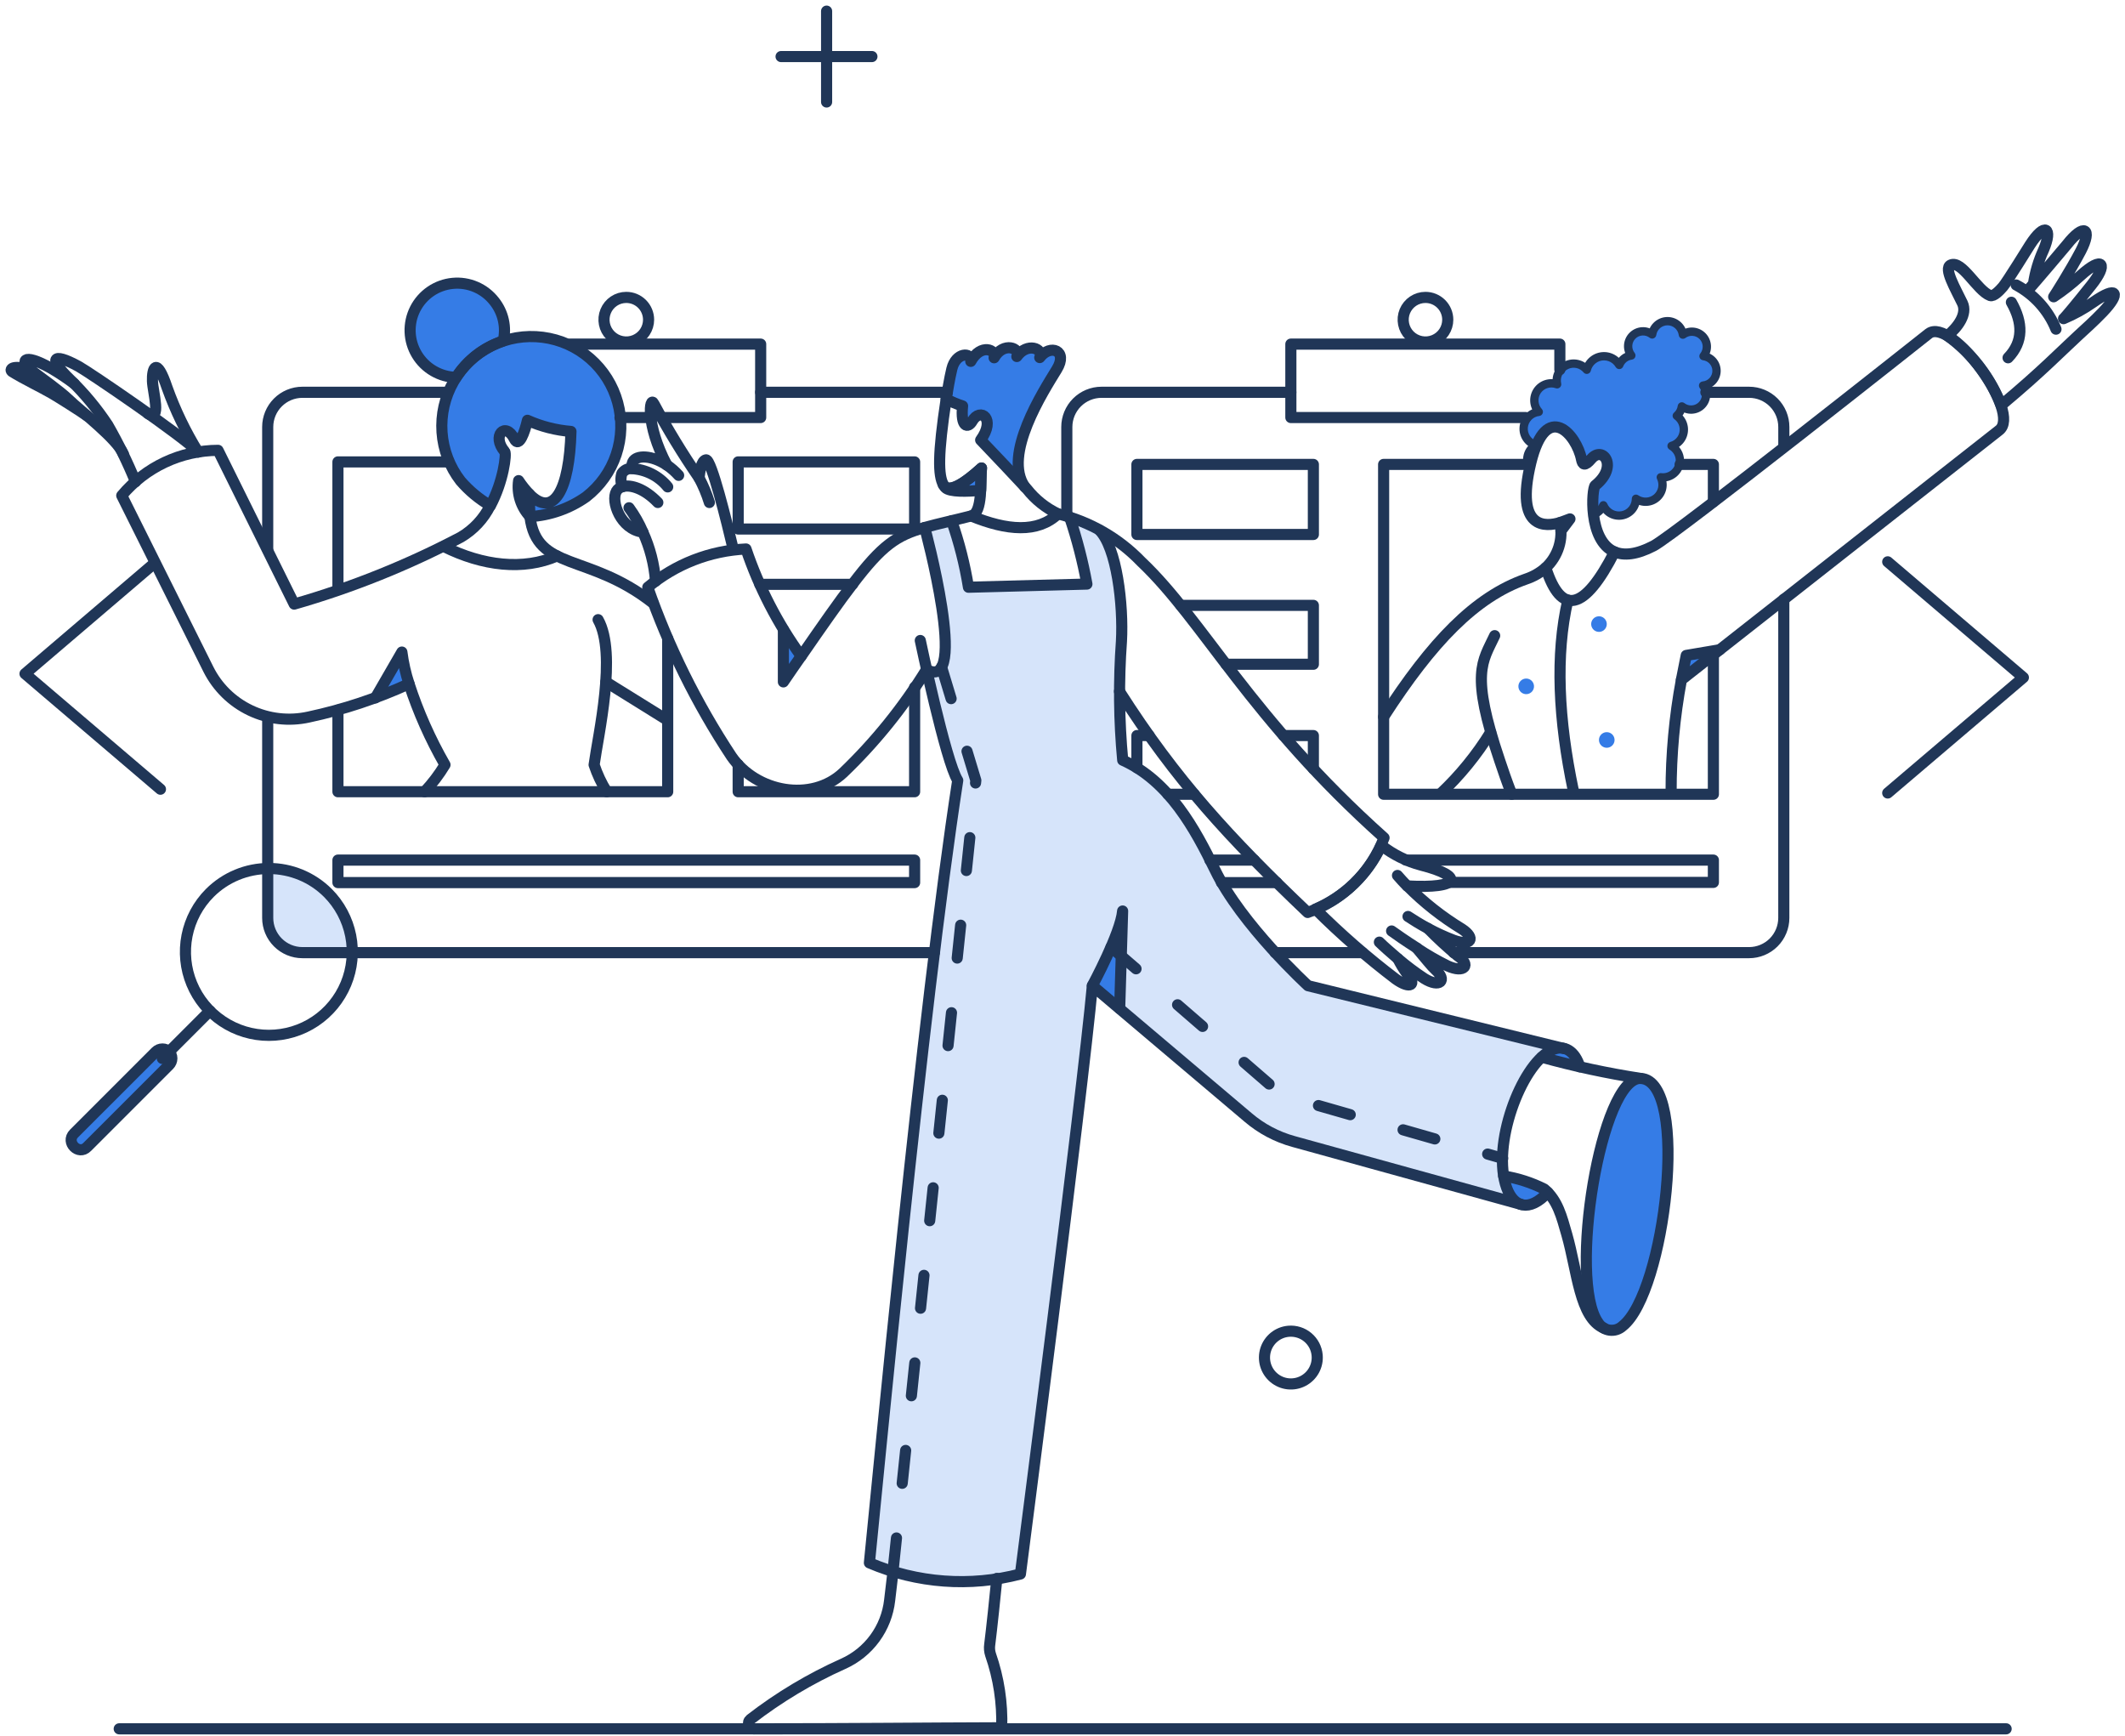 <svg width="191" height="156" viewBox="0 0 191 156" fill="none" xmlns="http://www.w3.org/2000/svg">
    <path
        d="M117.56 88.582C117.56 88.582 111.584 83.116 109.202 78.182C107.425 74.534 105.1 70.205 100.923 68.315C100.574 64.765 100.536 61.191 100.809 57.634C101.015 53.922 100.103 48.48 98.819 47.635C97.978 47.139 97.075 46.758 96.133 46.5C96.793 48.464 97.312 50.473 97.683 52.511L87.037 52.795C86.697 50.758 86.185 48.753 85.505 46.803C84.56 47.03 83.785 47.201 83.085 47.408C83.104 47.521 87.112 62.322 83.255 60.168C84.012 63.513 85.316 68.995 86.053 70.13C82.84 90.942 78.871 133.058 78.114 140.449C82.406 142.291 87.191 142.644 91.706 141.451C91.706 141.451 97.301 98.409 98.174 88.579L112.181 100.431C113.371 101.45 114.772 102.193 116.283 102.605L136.736 108.257C133.019 107.163 136.149 93.96 140.441 94.212L117.56 88.582Z"
        fill="#357CE6" fill-opacity="0.2" />
    <path
        d="M24.062 78.05V82.493C24.063 83.319 24.392 84.111 24.977 84.696C25.561 85.281 26.354 85.61 27.18 85.611H31.658C31.669 84.612 31.479 83.621 31.101 82.697C30.723 81.772 30.163 80.932 29.455 80.228C28.747 79.523 27.905 78.967 26.979 78.593C26.053 78.219 25.061 78.034 24.062 78.05Z"
        fill="#357CE6" fill-opacity="0.2" />
    <path
        d="M54.133 33.381C53.116 32.062 51.714 31.09 50.122 30.601C48.529 30.112 46.824 30.129 45.242 30.651C45.365 30.035 45.36 29.4 45.224 28.786C45.089 28.172 44.827 27.593 44.455 27.087C43.758 26.229 42.754 25.677 41.657 25.549C40.559 25.422 39.455 25.729 38.581 26.404C37.706 27.08 37.131 28.072 36.978 29.166C36.825 30.26 37.107 31.371 37.762 32.261C38.153 32.753 38.643 33.156 39.201 33.444C39.759 33.732 40.372 33.899 40.999 33.932C40.098 35.331 39.652 36.973 39.724 38.635C39.795 40.297 40.379 41.895 41.397 43.211C42.164 44.098 43.072 44.853 44.083 45.447C45.255 43.258 45.543 40.793 45.369 40.588C44.151 39.163 45.426 37.829 46.239 39.455C46.654 40.287 47.165 38.831 47.411 37.772C48.648 38.326 49.971 38.664 51.323 38.774C51.191 44.048 49.754 46.619 47.581 44.407C47.538 45.081 47.557 45.759 47.638 46.43C49.451 46.314 51.197 45.698 52.681 44.651C54.367 43.348 55.467 41.429 55.739 39.316C56.011 37.203 55.434 35.069 54.133 33.381Z"
        fill="#357CE6" />
    <path
        d="M47.559 44.402C47.209 44.027 46.893 43.622 46.614 43.192C46.527 43.769 46.572 44.357 46.746 44.914C46.919 45.47 47.217 45.981 47.616 46.406C47.537 45.741 47.518 45.07 47.559 44.402Z"
        fill="#357CE6" />
    <path
        d="M36.765 61.453C35.782 61.933 34.772 62.356 33.74 62.719L36.123 58.599C36.255 59.567 36.469 60.522 36.765 61.453Z"
        fill="#357CE6" />
    <path
        d="M88.22 42.058C88.163 42.606 88.163 43.343 88.144 44.062C87.01 44.175 85.327 44.232 84.968 43.816L84.798 43.589C85.308 44.402 86.783 43.381 88.22 42.058Z"
        fill="#357CE6" />
    <path
        d="M72.019 58.958C71.509 59.676 70.979 60.45 70.413 61.283V56.576C70.876 57.416 71.413 58.213 72.019 58.958Z"
        fill="#357CE6" />
    <path
        d="M98.181 88.56L100.639 90.639L100.904 81.869C100.753 83.834 98.181 88.579 98.181 88.56Z"
        fill="#357CE6" />
    <path
        d="M147.482 96.915C143.746 96.716 140.11 118.165 144.759 119.561C149.201 119.807 152.32 97.18 147.482 96.915Z"
        fill="#357CE6" />
    <path
        d="M138.785 106.858C137.637 106.294 136.414 105.899 135.154 105.684C135.57 108.425 137.273 109.146 139.126 107.161C139.012 107.066 138.918 106.971 138.785 106.858Z"
        fill="#357CE6" />
    <path
        d="M140.657 94.231C140.27 94.177 139.876 94.22 139.51 94.355C139.145 94.49 138.817 94.714 138.559 95.007C139.598 95.305 140.808 95.611 141.999 95.875C141.927 95.513 141.766 95.173 141.532 94.886C141.298 94.6 140.997 94.375 140.657 94.231Z"
        fill="#357CE6" />
    <path
        d="M93.455 32.133C93.814 31.302 92.322 30.753 91.396 32.039C91.774 31.283 90.186 30.678 89.354 32.152C89.6 31.434 88.16 30.829 87.255 32.474C87.355 31.623 85.913 31.642 85.554 33.154C85.327 34.1 85.156 35.12 85.025 35.877C85.497 36.128 85.99 36.336 86.499 36.501C86.31 38.429 86.991 38.542 87.369 37.862C88.087 36.595 89.524 37.616 88.125 39.563C88.218 39.663 92.188 43.868 92.283 43.967C89.902 41.169 93.739 35.234 94.987 33.192C96.022 31.491 94.4 30.886 93.455 32.133Z"
        fill="#357CE6" />
    <path
        d="M14.005 94.515L6.651 101.868C5.865 102.654 7.074 103.873 7.845 103.062L15.2 95.708C15.358 95.55 15.447 95.335 15.447 95.111C15.446 94.887 15.357 94.672 15.199 94.514C15.041 94.356 14.826 94.267 14.602 94.267C14.378 94.267 14.164 94.357 14.005 94.515Z"
        fill="#357CE6" />
    <path
        d="M151.564 58.901C151.47 59.355 151.3 60.206 151.129 61.09L154.57 58.387L151.564 58.901Z"
        fill="#357CE6" />
    <path
        d="M140.241 47.03C140.283 47.254 140.309 47.482 140.317 47.71L141.113 46.633L140.241 47.03Z"
        fill="#357CE6" />
    <path
        d="M154.287 33.308C154.282 32.985 154.16 32.676 153.944 32.436C153.729 32.196 153.434 32.042 153.114 32.003C153.321 31.748 153.429 31.426 153.415 31.098C153.401 30.769 153.268 30.457 153.041 30.22C152.813 29.983 152.507 29.837 152.178 29.811C151.851 29.784 151.524 29.878 151.262 30.075C151.218 29.741 151.056 29.434 150.803 29.211C150.551 28.988 150.227 28.864 149.89 28.862C149.553 28.859 149.227 28.979 148.972 29.199C148.717 29.418 148.549 29.723 148.502 30.056C148.243 29.855 147.92 29.756 147.592 29.777C147.266 29.798 146.958 29.938 146.728 30.171C146.497 30.404 146.36 30.713 146.342 31.041C146.325 31.368 146.427 31.69 146.631 31.947C146.307 31.987 146.007 32.145 145.791 32.391C145.574 32.636 145.455 32.952 145.455 33.279C145.455 33.607 145.574 33.923 145.791 34.168C146.007 34.413 146.307 34.571 146.631 34.612C146.429 34.869 146.329 35.19 146.347 35.516C146.366 35.842 146.503 36.15 146.733 36.382C146.962 36.614 147.269 36.755 147.594 36.777C147.921 36.799 148.243 36.701 148.502 36.503C148.54 36.828 148.696 37.128 148.939 37.346C149.183 37.564 149.499 37.686 149.826 37.688C150.153 37.691 150.471 37.573 150.718 37.358C150.964 37.144 151.124 36.846 151.167 36.522C151.425 36.724 151.747 36.825 152.074 36.807C152.4 36.789 152.71 36.653 152.943 36.424C153.177 36.195 153.319 35.888 153.344 35.562C153.368 35.236 153.274 34.911 153.077 34.65C153.41 34.619 153.72 34.464 153.944 34.215C154.168 33.967 154.291 33.643 154.287 33.308Z"
        fill="#357CE6" />
    <path
        d="M150.241 40.074C150.581 39.977 150.877 39.765 151.079 39.475C151.28 39.184 151.374 38.833 151.345 38.48C151.317 38.128 151.165 37.796 150.92 37.542C150.674 37.289 150.346 37.128 149.995 37.089C150.228 36.84 150.371 36.52 150.402 36.181C150.433 35.841 150.349 35.501 150.164 35.215C149.98 34.928 149.705 34.711 149.383 34.599C149.061 34.486 148.712 34.484 148.388 34.593C148.467 34.258 148.431 33.906 148.285 33.593C148.139 33.281 147.893 33.027 147.585 32.872C147.277 32.717 146.927 32.67 146.588 32.739C146.251 32.807 145.946 32.988 145.724 33.251C145.644 32.901 145.448 32.588 145.168 32.363C144.888 32.138 144.541 32.014 144.181 32.012C143.821 32.01 143.472 32.129 143.189 32.35C142.907 32.572 142.707 32.883 142.623 33.232C142.405 32.966 142.105 32.782 141.768 32.708C141.433 32.635 141.082 32.678 140.773 32.829C140.465 32.98 140.216 33.23 140.068 33.541C139.921 33.85 139.881 34.201 139.958 34.536C139.635 34.421 139.284 34.416 138.96 34.524C138.634 34.631 138.355 34.844 138.166 35.129C137.976 35.414 137.887 35.754 137.913 36.095C137.94 36.436 138.079 36.759 138.31 37.011C137.96 37.05 137.634 37.208 137.388 37.459C137.141 37.709 136.988 38.038 136.954 38.388C136.921 38.739 137.009 39.09 137.204 39.383C137.399 39.675 137.69 39.892 138.026 39.996C137.85 40.098 137.697 40.234 137.575 40.397C137.452 40.56 137.364 40.745 137.315 40.942C137.265 41.14 137.256 41.345 137.287 41.546C137.319 41.747 137.39 41.94 137.497 42.112C138.902 35.809 141.781 38.928 142.185 41.416C142.28 41.814 142.526 41.832 143.036 41.247C144.095 39.999 145.515 41.937 143.395 43.628C143.278 43.721 143.121 44.467 143.244 46.237C143.437 46.162 143.613 46.05 143.762 45.908C143.912 45.765 144.031 45.594 144.114 45.405C144.25 45.729 144.494 45.996 144.804 46.16C145.116 46.325 145.473 46.377 145.818 46.308C146.162 46.239 146.473 46.053 146.696 45.782C146.92 45.511 147.042 45.17 147.043 44.819C147.321 45.012 147.654 45.108 147.992 45.09C148.33 45.072 148.652 44.943 148.908 44.722C149.163 44.501 149.338 44.2 149.405 43.869C149.471 43.537 149.425 43.193 149.274 42.891C149.491 42.919 149.711 42.9 149.92 42.836C150.128 42.772 150.321 42.663 150.484 42.518C150.647 42.373 150.777 42.194 150.865 41.994C150.953 41.794 150.997 41.578 150.994 41.359C150.987 41.099 150.915 40.844 150.783 40.619C150.652 40.395 150.465 40.207 150.241 40.074Z"
        fill="#357CE6" />
    <path
        d="M145.119 66.441C145.134 66.627 145.075 66.811 144.953 66.952C144.833 67.094 144.661 67.182 144.476 67.197C144.291 67.212 144.107 67.153 143.964 67.033C143.823 66.912 143.735 66.74 143.72 66.555C143.705 66.369 143.763 66.185 143.885 66.043C144.005 65.902 144.177 65.813 144.362 65.798C144.548 65.783 144.732 65.843 144.874 65.963C145.015 66.084 145.104 66.256 145.119 66.441Z"
        fill="#357CE6" />
    <path
        d="M137.878 61.623C137.893 61.809 137.834 61.993 137.713 62.135C137.593 62.276 137.42 62.364 137.235 62.38C137.05 62.395 136.866 62.335 136.724 62.215C136.583 62.094 136.494 61.922 136.479 61.737C136.464 61.551 136.523 61.367 136.644 61.226C136.765 61.084 136.937 60.996 137.122 60.981C137.307 60.966 137.491 61.025 137.633 61.145C137.775 61.266 137.863 61.438 137.878 61.623Z"
        fill="#357CE6" />
    <path
        d="M144.419 56.028C144.434 56.213 144.375 56.397 144.254 56.539C144.134 56.681 143.961 56.769 143.776 56.784C143.591 56.799 143.407 56.739 143.265 56.619C143.124 56.498 143.035 56.327 143.02 56.141C143.005 55.955 143.064 55.772 143.185 55.63C143.306 55.488 143.478 55.4 143.663 55.385C143.848 55.37 144.032 55.429 144.174 55.55C144.316 55.67 144.404 55.842 144.419 56.028Z"
        fill="#357CE6" />
    <path
        d="M14.005 94.515L6.651 101.868C5.865 102.654 7.074 103.873 7.845 103.062L15.2 95.708C15.358 95.55 15.447 95.335 15.447 95.111C15.446 94.887 15.357 94.672 15.199 94.514C15.041 94.356 14.826 94.267 14.602 94.267C14.378 94.267 14.164 94.357 14.005 94.515Z"
        stroke="#203657" stroke-linejoin="round" />
    <path
        d="M154.287 33.308L154.66 33.303V33.302L154.287 33.308ZM153.077 34.65L153.043 34.278C152.908 34.291 152.79 34.375 152.735 34.499C152.681 34.623 152.698 34.766 152.778 34.874L153.077 34.65ZM151.167 36.522L151.398 36.228C151.293 36.145 151.15 36.125 151.027 36.176C150.903 36.227 150.815 36.34 150.797 36.472L151.167 36.522ZM150.712 37.364L150.468 37.081C150.381 37.155 150.333 37.266 150.338 37.38C150.343 37.495 150.401 37.6 150.495 37.667L150.712 37.364ZM150.241 40.074L150.139 39.715C149.996 39.755 149.891 39.877 149.871 40.025C149.852 40.173 149.923 40.318 150.05 40.394L150.241 40.074ZM150.994 41.359L151.367 41.354V41.349L150.994 41.359ZM149.274 42.891L149.323 42.521C149.185 42.503 149.05 42.562 148.969 42.674C148.89 42.786 148.879 42.934 148.94 43.057L149.274 42.891ZM147.043 44.819L147.256 44.513C147.143 44.433 146.994 44.424 146.871 44.488C146.747 44.552 146.67 44.679 146.67 44.818L147.043 44.819ZM144.114 45.405L144.458 45.26C144.399 45.123 144.266 45.033 144.117 45.032C143.967 45.031 143.832 45.118 143.772 45.255L144.114 45.405ZM143.244 46.237L142.872 46.263C142.88 46.381 142.944 46.488 143.044 46.552C143.144 46.615 143.268 46.627 143.378 46.585L143.244 46.237ZM143.036 41.247L143.318 41.492L143.321 41.488L143.036 41.247ZM142.185 41.416L141.817 41.476C141.818 41.485 141.82 41.493 141.822 41.502L142.185 41.416ZM137.497 42.112L137.18 42.309C137.259 42.438 137.409 42.506 137.56 42.48C137.709 42.455 137.828 42.342 137.861 42.194L137.497 42.112ZM138.026 39.996L138.213 40.319C138.342 40.244 138.413 40.101 138.397 39.954C138.381 39.807 138.278 39.683 138.137 39.639L138.026 39.996ZM138.31 37.011L138.351 37.382C138.491 37.367 138.609 37.274 138.659 37.142C138.709 37.011 138.68 36.863 138.585 36.759L138.31 37.011ZM139.958 34.536L139.831 34.888C139.96 34.934 140.103 34.906 140.205 34.816C140.307 34.725 140.352 34.587 140.322 34.454L139.958 34.536ZM142.623 33.232L142.335 33.468C142.424 33.578 142.568 33.627 142.707 33.596C142.845 33.564 142.953 33.457 142.986 33.319L142.623 33.232ZM145.545 32.798L145.222 32.987C145.295 33.11 145.432 33.182 145.574 33.17C145.718 33.158 145.841 33.066 145.893 32.932L145.545 32.798ZM146.631 31.947L146.678 32.317C146.811 32.3 146.926 32.212 146.976 32.087C147.027 31.962 147.007 31.82 146.924 31.714L146.631 31.947ZM148.502 30.056L148.273 30.351C148.377 30.432 148.518 30.452 148.641 30.402C148.764 30.352 148.852 30.241 148.871 30.109L148.502 30.056ZM151.262 30.075L150.892 30.123C150.909 30.255 150.994 30.367 151.117 30.419C151.239 30.47 151.379 30.453 151.486 30.374L151.262 30.075ZM153.114 32.003L152.825 31.768C152.739 31.873 152.717 32.017 152.768 32.143C152.819 32.269 152.934 32.357 153.069 32.374L153.114 32.003ZM154.66 33.302C154.653 32.889 154.498 32.493 154.222 32.187L153.667 32.685C153.822 32.858 153.91 33.081 153.913 33.313L154.66 33.302ZM154.221 34.465C154.508 34.147 154.665 33.732 154.66 33.303L153.913 33.312C153.916 33.553 153.829 33.787 153.667 33.966L154.221 34.465ZM153.111 35.021C153.537 34.982 153.934 34.784 154.221 34.465L153.667 33.966C153.506 34.145 153.283 34.256 153.043 34.278L153.111 35.021ZM153.716 35.59C153.747 35.173 153.626 34.759 153.375 34.425L152.778 34.874C152.921 35.063 152.99 35.298 152.972 35.534L153.716 35.59ZM153.205 36.69C153.503 36.398 153.685 36.007 153.716 35.59L152.972 35.534C152.954 35.77 152.851 35.992 152.683 36.157L153.205 36.69ZM152.095 37.18C152.512 37.157 152.907 36.983 153.205 36.69L152.683 36.157C152.514 36.323 152.29 36.422 152.053 36.434L152.095 37.18ZM150.936 36.815C151.266 37.073 151.677 37.203 152.095 37.18L152.053 36.434C151.817 36.447 151.584 36.374 151.398 36.228L150.936 36.815ZM150.962 37.64C151.278 37.365 151.483 36.985 151.537 36.571L150.797 36.472C150.766 36.707 150.651 36.922 150.473 37.077L150.962 37.64ZM150.954 37.647C150.957 37.644 150.959 37.642 150.962 37.64L150.473 37.077C150.471 37.078 150.47 37.079 150.468 37.081L150.954 37.647ZM151.187 37.283C151.108 37.2 151.021 37.126 150.928 37.06L150.495 37.667C150.55 37.707 150.603 37.752 150.652 37.802L151.187 37.283ZM151.718 38.45C151.681 38.011 151.494 37.599 151.187 37.283L150.652 37.802C150.838 37.994 150.951 38.244 150.973 38.511L151.718 38.45ZM151.385 39.687C151.636 39.326 151.753 38.888 151.718 38.45L150.973 38.511C150.995 38.777 150.925 39.043 150.772 39.262L151.385 39.687ZM150.342 40.433C150.766 40.312 151.134 40.049 151.385 39.687L150.772 39.262C150.62 39.482 150.396 39.642 150.139 39.715L150.342 40.433ZM151.105 40.431C150.941 40.152 150.71 39.918 150.432 39.753L150.05 40.394C150.22 40.495 150.361 40.638 150.461 40.808L151.105 40.431ZM151.367 41.349C151.358 41.026 151.269 40.71 151.105 40.431L150.461 40.808C150.561 40.978 150.616 41.171 150.621 41.369L151.367 41.349ZM151.206 42.145C151.317 41.896 151.371 41.626 151.367 41.354L150.621 41.364C150.623 41.529 150.59 41.693 150.524 41.844L151.206 42.145ZM150.731 42.797C150.935 42.616 151.097 42.393 151.206 42.145L150.524 41.844C150.457 41.995 150.359 42.129 150.236 42.239L150.731 42.797ZM150.029 43.192C150.289 43.112 150.528 42.977 150.731 42.797L150.236 42.239C150.113 42.349 149.967 42.431 149.809 42.479L150.029 43.192ZM149.225 43.26C149.495 43.296 149.769 43.273 150.029 43.192L149.809 42.479C149.652 42.528 149.486 42.542 149.323 42.521L149.225 43.26ZM149.77 43.942C149.853 43.529 149.796 43.1 149.607 42.724L148.94 43.057C149.054 43.286 149.089 43.545 149.039 43.796L149.77 43.942ZM149.151 45.004C149.471 44.729 149.689 44.355 149.77 43.942L149.039 43.796C148.989 44.046 148.857 44.273 148.664 44.439L149.151 45.004ZM148.011 45.463C148.432 45.441 148.833 45.279 149.151 45.004L148.664 44.439C148.471 44.606 148.228 44.704 147.972 44.717L148.011 45.463ZM146.83 45.125C147.175 45.366 147.591 45.485 148.011 45.463L147.972 44.717C147.718 44.731 147.466 44.659 147.256 44.513L146.83 45.125ZM146.984 46.019C147.262 45.681 147.414 45.258 147.416 44.82L146.67 44.818C146.669 45.083 146.576 45.34 146.408 45.545L146.984 46.019ZM145.891 46.674C146.32 46.588 146.706 46.357 146.984 46.019L146.408 45.545C146.239 45.75 146.005 45.89 145.745 45.942L145.891 46.674ZM144.63 46.49C145.016 46.695 145.462 46.76 145.891 46.674L145.745 45.942C145.484 45.994 145.214 45.955 144.979 45.831L144.63 46.49ZM143.769 45.55C143.94 45.953 144.243 46.285 144.63 46.49L144.979 45.831C144.745 45.706 144.56 45.505 144.458 45.26L143.769 45.55ZM144.02 46.177C144.205 46.001 144.353 45.789 144.455 45.555L143.772 45.255C143.709 45.399 143.618 45.529 143.504 45.638L144.02 46.177ZM143.378 46.585C143.617 46.493 143.835 46.354 144.02 46.177L143.504 45.638C143.39 45.747 143.256 45.832 143.11 45.889L143.378 46.585ZM143.163 43.336C143.081 43.401 143.035 43.486 143.012 43.536C142.984 43.596 142.963 43.662 142.945 43.73C142.908 43.868 142.878 44.048 142.858 44.269C142.817 44.715 142.809 45.365 142.872 46.263L143.616 46.211C143.556 45.338 143.564 44.731 143.601 44.338C143.619 44.14 143.643 44.005 143.666 43.922C143.677 43.879 143.685 43.858 143.688 43.852C143.695 43.837 143.681 43.877 143.628 43.92L143.163 43.336ZM143.321 41.488C143.529 41.243 143.7 41.213 143.788 41.225C143.88 41.237 143.992 41.306 144.063 41.477C144.199 41.809 144.146 42.552 143.163 43.336L143.628 43.92C144.764 43.013 145.061 41.941 144.753 41.193C144.6 40.825 144.292 40.538 143.886 40.485C143.476 40.431 143.073 40.627 142.752 41.005L143.321 41.488ZM141.822 41.502C141.852 41.626 141.904 41.774 142.011 41.891C142.137 42.029 142.314 42.096 142.506 42.07C142.669 42.047 142.812 41.962 142.93 41.871C143.052 41.776 143.181 41.648 143.318 41.492L142.755 41.002C142.636 41.138 142.543 41.227 142.473 41.281C142.397 41.339 142.378 41.334 142.404 41.33C142.422 41.328 142.453 41.328 142.489 41.341C142.526 41.354 142.55 41.374 142.562 41.388C142.58 41.408 142.566 41.404 142.549 41.33L141.822 41.502ZM137.861 42.194C138.207 40.639 138.634 39.723 139.049 39.237C139.253 38.998 139.443 38.875 139.609 38.82C139.772 38.766 139.935 38.769 140.103 38.823C140.457 38.936 140.838 39.279 141.166 39.79C141.488 40.292 141.725 40.906 141.817 41.476L142.554 41.356C142.444 40.682 142.169 39.973 141.794 39.388C141.424 38.811 140.923 38.302 140.331 38.112C140.026 38.015 139.7 38.004 139.374 38.112C139.05 38.22 138.752 38.436 138.482 38.752C137.949 39.377 137.489 40.434 137.133 42.031L137.861 42.194ZM136.919 41.603C136.958 41.854 137.046 42.093 137.18 42.309L137.814 41.916C137.734 41.785 137.68 41.64 137.656 41.488L136.919 41.603ZM136.953 40.852C136.891 41.098 136.88 41.353 136.919 41.603L137.656 41.488C137.632 41.337 137.639 41.182 137.676 41.033L136.953 40.852ZM137.276 40.173C137.124 40.375 137.014 40.606 136.953 40.852L137.676 41.033C137.714 40.884 137.781 40.744 137.873 40.621L137.276 40.173ZM137.839 39.673C137.62 39.801 137.428 39.971 137.276 40.173L137.873 40.621C137.965 40.499 138.081 40.396 138.213 40.319L137.839 39.673ZM136.894 39.59C137.137 39.954 137.498 40.223 137.916 40.353L138.137 39.639C137.882 39.561 137.663 39.397 137.515 39.176L136.894 39.59ZM136.583 38.353C136.541 38.789 136.651 39.225 136.894 39.59L137.515 39.176C137.368 38.954 137.3 38.688 137.326 38.423L136.583 38.353ZM137.122 37.197C136.814 37.509 136.624 37.917 136.583 38.353L137.326 38.423C137.351 38.158 137.466 37.91 137.653 37.721L137.122 37.197ZM138.269 36.64C137.833 36.688 137.428 36.885 137.122 37.197L137.653 37.721C137.84 37.531 138.086 37.411 138.351 37.382L138.269 36.64ZM137.541 36.123C137.574 36.548 137.748 36.949 138.034 37.263L138.585 36.759C138.41 36.568 138.305 36.324 138.285 36.066L137.541 36.123ZM137.855 34.922C137.619 35.276 137.509 35.699 137.541 36.123L138.285 36.066C138.265 35.808 138.333 35.551 138.476 35.336L137.855 34.922ZM138.842 34.169C138.438 34.303 138.091 34.568 137.855 34.922L138.476 35.336C138.619 35.12 138.83 34.959 139.076 34.878L138.842 34.169ZM140.084 34.185C139.683 34.041 139.246 34.036 138.842 34.169L139.076 34.878C139.322 34.797 139.587 34.8 139.831 34.888L140.084 34.185ZM139.732 33.38C139.548 33.766 139.499 34.202 139.593 34.619L140.322 34.454C140.264 34.201 140.293 33.935 140.405 33.701L139.732 33.38ZM140.609 32.493C140.225 32.681 139.916 32.994 139.732 33.38L140.405 33.701C140.517 33.467 140.705 33.278 140.938 33.164L140.609 32.493ZM141.848 32.344C141.43 32.253 140.994 32.306 140.609 32.493L140.938 33.164C141.171 33.05 141.435 33.018 141.689 33.073L141.848 32.344ZM142.912 32.996C142.641 32.665 142.266 32.435 141.848 32.344L141.689 33.073C141.943 33.128 142.17 33.268 142.335 33.468L142.912 32.996ZM142.96 32.057C142.61 32.33 142.364 32.714 142.26 33.145L142.986 33.319C143.05 33.052 143.203 32.814 143.419 32.644L142.96 32.057ZM144.183 31.639C143.74 31.636 143.309 31.783 142.96 32.057L143.419 32.644C143.636 32.475 143.904 32.383 144.178 32.385L144.183 31.639ZM145.402 32.072C145.056 31.794 144.627 31.641 144.183 31.639L144.178 32.385C144.454 32.387 144.72 32.481 144.935 32.653L145.402 32.072ZM145.866 32.609C145.747 32.405 145.589 32.222 145.402 32.072L144.935 32.653C145.051 32.747 145.148 32.86 145.222 32.987L145.866 32.609ZM145.512 32.144C145.374 32.298 145.269 32.475 145.196 32.664L145.893 32.932C145.934 32.825 145.993 32.725 146.071 32.637L145.512 32.144ZM146.584 31.576C146.169 31.628 145.788 31.83 145.512 32.144L146.071 32.637C146.227 32.46 146.443 32.346 146.678 32.317L146.584 31.576ZM145.969 31.02C145.947 31.439 146.078 31.851 146.339 32.179L146.924 31.714C146.776 31.529 146.702 31.297 146.715 31.061L145.969 31.02ZM146.462 29.909C146.167 30.206 145.992 30.602 145.969 31.02L146.715 31.061C146.728 30.825 146.826 30.602 146.993 30.434L146.462 29.909ZM147.568 29.404C147.15 29.432 146.757 29.611 146.462 29.909L146.993 30.434C147.159 30.266 147.381 30.165 147.617 30.149L147.568 29.404ZM148.731 29.761C148.4 29.504 147.986 29.377 147.568 29.404L147.617 30.149C147.853 30.134 148.086 30.205 148.273 30.351L148.731 29.761ZM148.729 28.916C148.405 29.194 148.193 29.58 148.133 30.003L148.871 30.109C148.906 29.865 149.028 29.642 149.215 29.482L148.729 28.916ZM149.893 28.488C149.466 28.486 149.052 28.637 148.729 28.916L149.215 29.482C149.402 29.321 149.641 29.233 149.888 29.235L149.893 28.488ZM151.051 28.932C150.73 28.649 150.32 28.491 149.893 28.488L149.888 29.235C150.133 29.236 150.371 29.327 150.556 29.491L151.051 28.932ZM151.632 30.027C151.577 29.604 151.37 29.214 151.051 28.932L150.556 29.491C150.74 29.654 150.86 29.879 150.892 30.123L151.632 30.027ZM152.209 29.439C151.791 29.405 151.374 29.525 151.038 29.776L151.486 30.374C151.676 30.231 151.912 30.163 152.148 30.183L152.209 29.439ZM153.31 29.962C153.019 29.659 152.627 29.473 152.209 29.439L152.148 30.183C152.385 30.202 152.607 30.307 152.771 30.479L153.31 29.962ZM153.788 31.082C153.77 30.663 153.6 30.264 153.31 29.962L152.771 30.479C152.936 30.65 153.032 30.876 153.042 31.113L153.788 31.082ZM153.404 32.239C153.669 31.913 153.805 31.502 153.788 31.082L153.042 31.113C153.052 31.351 152.975 31.583 152.825 31.768L153.404 32.239ZM154.222 32.187C153.946 31.88 153.569 31.683 153.16 31.633L153.069 32.374C153.3 32.402 153.512 32.513 153.667 32.685L154.222 32.187Z"
        fill="#203657" />
    <path d="M122.472 85.611H114.608" stroke="#203657" stroke-linecap="round"
        stroke-linejoin="round" />
    <path
        d="M130.657 85.611H157.215C158.042 85.61 158.834 85.281 159.419 84.696C160.003 84.111 160.332 83.319 160.333 82.493V53.853"
        stroke="#203657" stroke-linecap="round" stroke-linejoin="round" />
    <path
        d="M160.335 40.092V38.372C160.334 37.545 160.006 36.752 159.421 36.167C158.836 35.582 158.042 35.253 157.215 35.253H153.328"
        stroke="#203657" stroke-linecap="round" stroke-linejoin="round" />
    <path
        d="M116.022 35.253H99.007C98.18 35.254 97.388 35.583 96.802 36.167C96.217 36.752 95.889 37.545 95.888 38.372V46.368"
        stroke="#203657" stroke-linecap="round" stroke-linejoin="round" />
    <path d="M140.203 33.221V30.924H116.026V37.522H137.128" stroke="#203657"
        stroke-linecap="round" stroke-linejoin="round" />
    <path
        d="M130.128 28.731C130.128 29.127 130.011 29.514 129.791 29.844C129.57 30.174 129.257 30.43 128.891 30.582C128.525 30.734 128.122 30.773 127.733 30.696C127.344 30.619 126.988 30.428 126.707 30.148C126.427 29.867 126.236 29.51 126.159 29.122C126.081 28.733 126.121 28.33 126.272 27.964C126.425 27.598 126.681 27.285 127.011 27.064C127.34 26.844 127.728 26.727 128.124 26.727C128.655 26.727 129.165 26.938 129.541 27.314C129.916 27.69 130.128 28.199 130.128 28.731Z"
        stroke="#203657" stroke-linecap="round" stroke-linejoin="round" />
    <path d="M154.003 45.101V41.736H151.012" stroke="#203657" stroke-linecap="round"
        stroke-linejoin="round" />
    <path d="M118.049 48.032H102.189V41.736H118.049V48.032Z" stroke="#203657"
        stroke-linecap="round" stroke-linejoin="round" />
    <path d="M106.14 54.402H118.049V59.695H110.204" stroke="#203657" stroke-linecap="round"
        stroke-linejoin="round" />
    <path d="M102.189 68.995V66.103H103.286" stroke="#203657" stroke-linecap="round"
        stroke-linejoin="round" />
    <path d="M107.349 71.377H104.967" stroke="#203657" stroke-linecap="round"
        stroke-linejoin="round" />
    <path d="M115.364 66.103H118.049V69.09" stroke="#203657" stroke-linecap="round"
        stroke-linejoin="round" />
    <path d="M108.748 77.294H112.737" stroke="#203657" stroke-linecap="round"
        stroke-linejoin="round" />
    <path d="M114.759 79.317H109.788" stroke="#203657" stroke-linecap="round"
        stroke-linejoin="round" />
    <path d="M126.366 77.294H154.003V79.297H130.241" stroke="#203657" stroke-linecap="round"
        stroke-linejoin="round" />
    <path
        d="M45.234 30.64C43.489 31.212 41.993 32.367 40.999 33.911C40.285 33.895 39.586 33.698 38.968 33.339C38.349 32.98 37.833 32.471 37.465 31.858C37.097 31.245 36.89 30.549 36.864 29.835C36.837 29.121 36.992 28.411 37.314 27.773C37.636 27.135 38.114 26.589 38.704 26.185C39.294 25.782 39.976 25.534 40.688 25.466C41.399 25.397 42.116 25.51 42.772 25.793C43.428 26.077 44.002 26.522 44.44 27.087C44.831 27.581 45.106 28.157 45.244 28.772C45.382 29.388 45.378 30.026 45.234 30.64Z"
        stroke="#203657" stroke-linecap="round" stroke-linejoin="round" />
    <path d="M58.71 54.213C52.906 49.636 48.238 51.377 47.633 46.425" stroke="#203657"
        stroke-linecap="round" stroke-linejoin="round" />
    <path
        d="M52.681 44.651C51.195 45.698 49.449 46.313 47.635 46.428C47.635 46.428 47.559 44.821 47.578 44.405C49.751 46.617 51.188 44.046 51.32 38.772C49.969 38.662 48.645 38.324 47.408 37.77C47.162 38.829 46.652 40.284 46.236 39.453C45.423 37.827 44.146 39.161 45.366 40.586C45.54 40.791 45.253 43.252 44.081 45.445C43.067 44.856 42.159 44.102 41.394 43.214C40.42 41.956 39.841 40.437 39.73 38.849C39.619 37.262 39.981 35.677 40.771 34.296C41.561 32.914 42.742 31.798 44.166 31.088C45.591 30.378 47.193 30.107 48.772 30.308C50.35 30.509 51.834 31.173 53.035 32.217C54.236 33.261 55.1 34.638 55.518 36.173C55.937 37.708 55.891 39.333 55.386 40.842C54.881 42.351 53.939 43.676 52.681 44.651Z"
        stroke="#203657" stroke-linecap="round" stroke-linejoin="round" />
    <path
        d="M47.635 46.425C47.233 45.997 46.932 45.484 46.755 44.925C46.578 44.365 46.53 43.773 46.614 43.192C46.898 43.623 47.221 44.028 47.578 44.402"
        stroke="#203657" stroke-linecap="round" stroke-linejoin="round" />
    <path d="M39.883 49.109C43.4 50.867 47.047 51.282 50.072 49.96" stroke="#203657"
        stroke-linecap="round" stroke-linejoin="round" />
    <path
        d="M53.759 55.687C55.479 58.731 53.759 66.065 53.4 68.731C53.681 69.579 54.062 70.391 54.534 71.15"
        stroke="#203657" stroke-linecap="round" stroke-linejoin="round" />
    <path d="M36.765 61.453C36.462 60.524 36.247 59.568 36.122 58.599L33.74 62.719"
        stroke="#203657" stroke-linecap="round" stroke-linejoin="round" />
    <path
        d="M38.163 71.15C38.859 70.411 39.473 69.599 39.997 68.73C38.671 66.422 37.588 63.983 36.765 61.452C33.877 62.772 30.853 63.773 27.747 64.437C25.981 64.83 24.135 64.621 22.501 63.843C20.867 63.066 19.54 61.765 18.731 60.147L10.943 44.534C12.003 43.267 13.327 42.247 14.822 41.545C16.317 40.843 17.948 40.476 19.599 40.47L26.443 54.288C31.626 52.803 36.643 50.788 41.414 48.277C42.553 47.609 43.472 46.624 44.06 45.442"
        stroke="#203657" stroke-linecap="round" stroke-linejoin="round" />
    <path d="M85.147 35.253H68.371" stroke="#203657" stroke-linecap="round"
        stroke-linejoin="round" />
    <path
        d="M40.178 35.253H27.18C26.353 35.254 25.561 35.583 24.976 36.168C24.392 36.752 24.063 37.545 24.062 38.372V49.393"
        stroke="#203657" stroke-linecap="round" stroke-linejoin="round" />
    <path d="M58.504 37.522H55.725M59.487 37.522H68.371V30.924H51.247" stroke="#203657"
        stroke-linecap="round" stroke-linejoin="round" />
    <path
        d="M58.296 28.731C58.296 29.127 58.178 29.514 57.958 29.844C57.738 30.174 57.425 30.43 57.059 30.582C56.693 30.734 56.29 30.773 55.901 30.696C55.512 30.619 55.155 30.428 54.875 30.148C54.595 29.867 54.404 29.51 54.327 29.122C54.249 28.733 54.289 28.33 54.441 27.964C54.592 27.598 54.849 27.285 55.179 27.064C55.508 26.844 55.896 26.727 56.292 26.727C56.824 26.727 57.333 26.938 57.709 27.314C58.084 27.69 58.296 28.199 58.296 28.731Z"
        stroke="#203657" stroke-linecap="round" stroke-linejoin="round" />
    <path d="M60.015 57.389V71.15H30.375V63.815" stroke="#203657" stroke-linecap="round"
        stroke-linejoin="round" />
    <path d="M30.375 53.003V41.509H40.302" stroke="#203657" stroke-linecap="round"
        stroke-linejoin="round" />
    <path d="M82.208 47.54H66.349V41.509H82.208V47.54Z" stroke="#203657"
        stroke-linecap="round" stroke-linejoin="round" />
    <path d="M82.208 79.316H30.375V77.294H82.208V79.316Z" stroke="#203657"
        stroke-linecap="round" stroke-linejoin="round" />
    <path d="M82.208 61.756V71.15H66.349V68.712" stroke="#203657" stroke-linecap="round"
        stroke-linejoin="round" />
    <path d="M68.296 52.511H76.632" stroke="#203657" stroke-linecap="round"
        stroke-linejoin="round" />
    <path d="M180.316 155.364H10.716" stroke="#203657" stroke-linecap="round"
        stroke-linejoin="round" />
    <path
        d="M95.1 46.179C93.266 47.918 90.523 47.691 87.293 46.368C88.371 46.084 88.089 43.268 88.22 42.058C86.783 43.362 85.308 44.383 84.798 43.57C84.325 42.719 84.287 40.867 85.044 35.858C85.516 36.109 86.009 36.317 86.518 36.482C86.329 38.41 86.995 38.525 87.388 37.843C88.114 36.58 89.543 37.616 88.144 39.544C88.862 40.281 91.826 43.425 92.303 43.948C93.051 44.897 94.008 45.661 95.1 46.179Z"
        stroke="#203657" stroke-linecap="round" stroke-linejoin="round" />
    <path
        d="M95.1 46.179C97.951 46.875 100.545 48.367 102.58 50.48C108.167 55.766 112.38 64.552 124.401 75.29C123.816 76.842 122.898 78.247 121.712 79.406C120.526 80.566 119.1 81.452 117.535 82.001C110.541 75.346 105.702 70.111 100.62 62.133"
        stroke="#203657" stroke-linecap="round" stroke-linejoin="round" />
    <path
        d="M88.22 42.058C88.163 42.606 88.163 43.343 88.144 44.062C87.01 44.175 85.327 44.232 84.968 43.816L84.798 43.589C85.308 44.402 86.783 43.381 88.22 42.058Z"
        stroke="#203657" stroke-linecap="round" stroke-linejoin="round" />
    <path d="M70.413 56.591V61.279C70.977 60.451 71.508 59.68 72.012 58.965"
        stroke="#203657" stroke-linecap="round" stroke-linejoin="round" />
    <path
        d="M83.267 60.187C81.179 63.571 78.672 66.676 75.804 69.43C72.948 72.132 67.974 71.209 65.748 67.974C62.62 63.239 60.093 58.134 58.224 52.776C60.711 50.694 63.812 49.486 67.052 49.336C68.216 52.777 69.889 56.024 72.016 58.969C73.966 56.146 75.424 54.063 76.617 52.511C79.283 48.996 80.584 48.115 83.1 47.408C84.328 47.062 85.955 46.711 87.279 46.368"
        stroke="#203657" stroke-linecap="round" stroke-linejoin="round" />
    <path d="M98.181 88.579C98.181 88.579 100.734 83.853 100.904 81.869L100.639 90.639"
        stroke="#203657" stroke-linecap="round" stroke-linejoin="round" />
    <path
        d="M82.718 57.559C82.718 57.559 85.007 68.466 86.083 70.13C82.87 90.942 78.9 133.058 78.144 140.449C82.431 142.282 87.207 142.635 91.717 141.451C91.717 141.451 97.289 98.409 98.184 88.579L112.173 100.412C113.363 101.431 114.764 102.174 116.275 102.587L136.728 108.238"
        stroke="#203657" stroke-linecap="round" stroke-linejoin="round" />
    <path
        d="M147.482 96.915C143.9 96.716 140.915 115.015 143.638 118.853C143.748 119.036 143.897 119.193 144.075 119.311C144.253 119.43 144.456 119.506 144.667 119.536C144.879 119.566 145.095 119.549 145.299 119.485C145.503 119.421 145.69 119.311 145.846 119.166C149.669 116.164 151.914 97.158 147.482 96.915Z"
        stroke="#203657" stroke-linecap="round" stroke-linejoin="round" />
    <path
        d="M80.262 141.281L79.963 143.814C79.824 145.047 79.365 146.222 78.632 147.223C77.899 148.225 76.917 149.017 75.784 149.523C72.818 150.851 70.019 152.526 67.448 154.514C67.371 154.575 67.314 154.66 67.287 154.755C67.26 154.85 67.263 154.951 67.296 155.045C67.328 155.138 67.389 155.219 67.47 155.277C67.551 155.333 67.647 155.364 67.747 155.364C76.196 155.364 83.284 155.289 90.035 155.27C90.108 153.034 89.769 150.804 89.033 148.692C88.94 148.405 88.914 148.102 88.957 147.803C89.121 146.536 89.486 143.058 89.6 141.848"
        stroke="#203657" stroke-linecap="round" stroke-linejoin="round" />
    <path
        d="M141.999 95.875C141.585 94.516 140.633 93.762 139.362 94.422C136.687 95.808 134.04 102.943 135.422 106.748C136.057 108.494 137.445 108.961 139.126 107.161"
        stroke="#203657" stroke-linecap="round" stroke-linejoin="round" />
    <path d="M138.578 95.006C141.499 95.817 144.465 96.454 147.462 96.915" stroke="#203657"
        stroke-linecap="round" stroke-linejoin="round" />
    <path
        d="M135.154 105.684C136.424 105.884 137.656 106.28 138.804 106.858C140.009 107.862 140.369 109.346 140.827 110.938C141.773 114.231 141.972 118.45 144.163 119.351"
        stroke="#203657" stroke-linecap="round" stroke-linejoin="round" />
    <path
        d="M56.765 42.114C57.391 42.145 58.004 42.307 58.564 42.589C59.124 42.872 59.619 43.269 60.015 43.755"
        stroke="#203657" stroke-linecap="round" stroke-linejoin="round" />
    <path d="M60.998 42.719C60.684 42.37 60.329 42.059 59.941 41.793" stroke="#203657"
        stroke-linecap="round" stroke-linejoin="round" />
    <path d="M56.538 45.631C57.038 46.309 57.456 47.044 57.785 47.82" stroke="#203657"
        stroke-linecap="round" stroke-linejoin="round" />
    <path d="M55.933 43.74C56.67 43.513 57.937 43.91 59.128 45.158" stroke="#203657"
        stroke-linecap="round" stroke-linejoin="round" />
    <path
        d="M58.92 52.228C58.803 50.704 58.419 49.214 57.785 47.824C55.782 47.578 54.876 45.055 55.404 44.142C55.521 43.945 55.711 43.802 55.933 43.744C55.787 43.362 55.773 42.941 55.895 42.55C55.989 42.407 56.119 42.29 56.271 42.211C56.423 42.131 56.593 42.092 56.765 42.096C56.763 41.895 56.802 41.696 56.878 41.51C57.188 40.872 58.58 40.887 59.941 41.794C57.975 38.09 58.405 35.502 58.769 36.275C60.001 38.571 61.357 40.799 62.832 42.947C62.889 42.38 63.041 41.401 63.456 41.321C63.93 41.232 65.328 46.917 65.914 49.394"
        stroke="#203657" stroke-linecap="round" stroke-linejoin="round" />
    <path
        d="M130.657 84.495C129.866 84.194 129.095 83.841 128.351 83.438C129.194 84.304 130.083 85.125 131.017 85.894C132.251 86.716 131.642 87.497 130.109 86.802C129.155 86.333 128.233 85.801 127.349 85.21C128.067 86.061 128.712 86.871 129.013 87.138C130.115 88.114 129.416 88.811 128.011 87.934C127.187 87.391 126.398 86.798 125.647 86.157C125.868 86.607 126.128 87.037 126.423 87.443C127.397 88.511 126.781 88.935 125.458 87.991C122.912 86.058 120.5 83.955 118.238 81.697C120.849 80.582 122.956 78.541 124.155 75.968C125.213 76.797 126.429 77.402 127.727 77.745C131.678 78.746 131.243 79.882 126.498 79.617C127.973 81.103 129.624 82.405 131.414 83.492C132.645 84.301 132.248 85.073 130.657 84.495Z"
        stroke="#203657" stroke-linecap="round" stroke-linejoin="round" />
    <path d="M126.555 82.361C126.99 82.645 127.614 83.042 128.351 83.439" stroke="#203657"
        stroke-linecap="round" stroke-linejoin="round" />
    <path d="M126.479 79.619C126.196 79.32 125.893 79.014 125.61 78.674" stroke="#203657"
        stroke-linecap="round" stroke-linejoin="round" />
    <path d="M125.081 83.664C125.496 83.962 126.366 84.571 127.349 85.195" stroke="#203657"
        stroke-linecap="round" stroke-linejoin="round" />
    <path d="M123.982 84.666C124.322 85.006 124.946 85.554 125.626 86.14" stroke="#203657"
        stroke-linecap="round" stroke-linejoin="round" />
    <path
        d="M85.044 35.858C85.176 35.102 85.328 34.1 85.554 33.154C85.915 31.643 87.35 31.623 87.255 32.474C88.163 30.829 89.6 31.434 89.354 32.152C90.186 30.678 91.774 31.283 91.396 32.039C92.322 30.753 93.815 31.302 93.455 32.133C94.401 30.886 96.026 31.491 94.987 33.192C93.77 35.182 90.087 40.883 92.121 43.757"
        stroke="#203657" stroke-linecap="round" stroke-linejoin="round" />
    <path d="M169.673 50.489L181.866 60.886L169.673 71.264" stroke="#203657"
        stroke-linecap="round" stroke-linejoin="round" />
    <path d="M13.608 50.849L2.248 60.546L14.421 70.924" stroke="#203657"
        stroke-linecap="round" stroke-linejoin="round" />
    <path d="M83.115 47.408C83.115 47.408 87.161 62.322 83.287 60.173" stroke="#203657"
        stroke-linecap="round" stroke-linejoin="round" />
    <path
        d="M98.808 47.636C100.371 49.171 100.982 54.346 100.798 57.635C100.54 61.192 100.577 64.765 100.912 68.316C105.102 70.201 107.43 74.528 109.21 78.183C111.592 83.117 117.568 88.583 117.568 88.583L140.589 94.233"
        stroke="#203657" stroke-linecap="round" stroke-linejoin="round" />
    <path
        d="M85.535 46.803C86.215 48.744 86.721 50.742 87.048 52.773L97.694 52.489C97.323 50.451 96.804 48.442 96.144 46.478"
        stroke="#203657" stroke-linecap="round" stroke-linejoin="round" />
    <path d="M18.863 90.847L14.592 95.119" stroke="#203657" stroke-linecap="round"
        stroke-linejoin="round" />
    <path
        d="M24.062 64.477V82.493C24.063 83.319 24.392 84.111 24.977 84.696C25.561 85.281 26.354 85.61 27.18 85.611H83.983"
        stroke="#203657" stroke-linecap="round" stroke-linejoin="round" />
    <path
        d="M29.468 80.243C30.516 81.291 31.23 82.628 31.52 84.082C31.809 85.536 31.66 87.045 31.093 88.415C30.525 89.785 29.564 90.955 28.331 91.78C27.098 92.604 25.648 93.043 24.166 93.043C22.682 93.043 21.233 92.604 20 91.78C18.767 90.955 17.805 89.785 17.238 88.415C16.67 87.045 16.522 85.536 16.811 84.082C17.1 82.628 17.814 81.291 18.863 80.243C20.27 78.838 22.177 78.049 24.166 78.049C26.154 78.049 28.061 78.838 29.468 80.243Z"
        stroke="#203657" stroke-linecap="round" stroke-linejoin="round" />
    <path d="M78.371 5.083H70.205" stroke="#203657" stroke-linecap="round"
        stroke-linejoin="round" />
    <path d="M74.297 9.166V1" stroke="#203657" stroke-linecap="round" stroke-linejoin="round" />
    <path
        d="M118.389 121.792C118.43 122.26 118.331 122.728 118.106 123.14C117.881 123.551 117.538 123.886 117.122 124.103C116.706 124.32 116.236 124.409 115.769 124.358C115.302 124.307 114.862 124.119 114.503 123.818C114.142 123.516 113.881 123.115 113.749 122.665C113.618 122.215 113.623 121.735 113.763 121.288C113.905 120.84 114.174 120.445 114.54 120.15C114.906 119.857 115.35 119.678 115.818 119.637C116.445 119.582 117.068 119.778 117.549 120.182C118.032 120.586 118.333 121.165 118.389 121.792Z"
        stroke="#203657" stroke-linecap="round" stroke-linejoin="round" />
    <path
        d="M188.142 27.163C187.31 27.748 186.416 28.242 185.477 28.637C185.628 28.524 186.706 27.219 187.972 25.631C189.485 23.741 189.067 22.89 186.97 24.799C186.227 25.485 185.43 26.111 184.588 26.671C184.683 26.539 186.081 24.346 187.027 22.55C188.086 20.508 187.326 20.016 185.779 21.983C185.698 22.082 182.986 25.303 182.206 26.162L182.771 25.52C182.927 24.46 183.232 23.429 183.681 22.456C184.532 20.466 183.816 19.892 182.452 22.021C182.378 22.136 180.399 25.336 180.032 25.765C179.734 26.11 179.2 26.672 178.88 26.561C177.708 26.126 176.328 23.328 175.326 23.819C174.683 24.118 175.761 25.937 176.385 27.241C176.848 28.217 175.98 29.403 175.042 30.17C177.225 31.741 178.901 33.916 179.862 36.428C183.813 33.12 184.815 31.951 187.84 29.187C188.18 28.867 188.577 28.491 189.012 28.035C190.638 26.331 190.335 25.631 188.142 27.163Z"
        stroke="#203657" stroke-linecap="round" stroke-linejoin="round" />
    <path d="M154.57 58.391L151.564 58.901C151.47 59.355 151.3 60.206 151.129 61.09"
        stroke="#203657" stroke-linecap="round" stroke-linejoin="round" />
    <path
        d="M145.138 49.601C145.95 49.941 147.083 49.862 148.634 49.053C150.56 48.047 173.36 29.978 173.36 29.978C175.383 28.448 181.771 37.142 179.673 38.675L151.129 61.094C150.508 64.423 150.198 67.802 150.203 71.188"
        stroke="#203657" stroke-linecap="round" stroke-linejoin="round" />
    <path
        d="M138.937 51.019C139.482 50.511 139.885 49.871 140.108 49.16C140.331 48.45 140.366 47.694 140.208 46.966C139.008 47.322 136.119 47.706 137.594 41.586C138.987 35.867 141.712 39.068 142.149 41.28C142.241 41.752 142.427 41.946 143.02 41.246C144.077 39.997 145.499 41.942 143.379 43.628C143.081 43.869 142.711 48.564 145.119 49.598C142.415 54.893 140.336 55.385 138.937 51.019Z"
        stroke="#203657" stroke-linecap="round" stroke-linejoin="round" />
    <path d="M140.208 46.965C140.499 46.873 140.878 46.71 141.111 46.633L140.3 47.71"
        stroke="#203657" stroke-linecap="round" stroke-linejoin="round" />
    <path
        d="M124.363 64.42C128.691 57.71 132.567 53.646 137.16 52.038C137.814 51.822 138.419 51.475 138.937 51.019"
        stroke="#203657" stroke-linecap="round" stroke-linejoin="round" />
    <path
        d="M134.344 57.124C133.249 59.468 132.13 60.47 134.798 68.353C135.196 69.525 135.308 69.884 135.875 71.377"
        stroke="#203657" stroke-linecap="round" stroke-linejoin="round" />
    <path d="M140.922 53.929C139.787 58.863 140.071 64.647 141.413 71.037" stroke="#203657"
        stroke-linecap="round" stroke-linejoin="round" />
    <path d="M181.223 25.612C182.841 26.477 184.106 27.882 184.796 29.581" stroke="#203657"
        stroke-linecap="round" stroke-linejoin="round" />
    <path d="M180.788 27.163C181.828 28.996 181.883 30.716 180.49 32.153" stroke="#203657"
        stroke-linecap="round" stroke-linejoin="round" />
    <path d="M133.985 65.8C132.734 67.83 131.221 69.686 129.485 71.321" stroke="#203657"
        stroke-linecap="round" stroke-linejoin="round" />
    <path
        d="M12.181 43.294C11.466 41.543 10.635 39.842 9.693 38.202C8.712 36.715 7.571 35.339 6.29 34.1C4.4 32.281 4.571 31.566 7.066 32.928C7.978 33.425 16.465 39.201 17.822 40.623"
        stroke="#203657" stroke-linecap="round" stroke-linejoin="round" />
    <path
        d="M13.287 37.162C14.554 37.919 13.739 35.272 13.703 34.251C13.663 33.136 14.038 31.909 15.026 34.856C15.749 36.869 16.68 38.801 17.804 40.621"
        stroke="#203657" stroke-linecap="round" stroke-linejoin="round" />
    <path
        d="M6.671 34.478C6.004 33.98 5.31 33.52 4.592 33.098C1.905 31.593 1.813 32.531 2.89 33.343C3.817 34.04 5.367 35.135 6.141 35.877C7.39 37.071 10.508 39.431 11.094 40.81"
        stroke="#203657" stroke-linecap="round" stroke-linejoin="round" />
    <path
        d="M2.739 33.23C0.981 32.739 0.849 33.246 1.094 33.4C2.066 34.013 3.755 34.825 4.686 35.366C5.213 35.673 7.313 36.992 7.824 37.37"
        stroke="#203657" stroke-linecap="round" stroke-linejoin="round" />
    <path d="M54.458 61.283L59.996 64.723" stroke="#203657" stroke-linecap="round"
        stroke-linejoin="round" />
    <path d="M137.5 41.736H124.363V71.377H154.003V58.901" stroke="#203657" stroke-linecap="round"
        stroke-linejoin="round" />
    <path d="M62.832 42.946C63.212 43.652 63.522 44.393 63.759 45.158" stroke="#203657"
        stroke-linecap="round" stroke-linejoin="round" />
    <path d="M84.628 59.941L87.709 70.13L80.262 141.224" stroke="#203657"
        stroke-linecap="round" stroke-linejoin="round" stroke-dasharray="2.97 4.94" />
    <path d="M99.864 85.119L115.213 98.409L135.062 104.099" stroke="#203657"
        stroke-linecap="round" stroke-linejoin="round" stroke-dasharray="2.97 4.94" />
</svg>